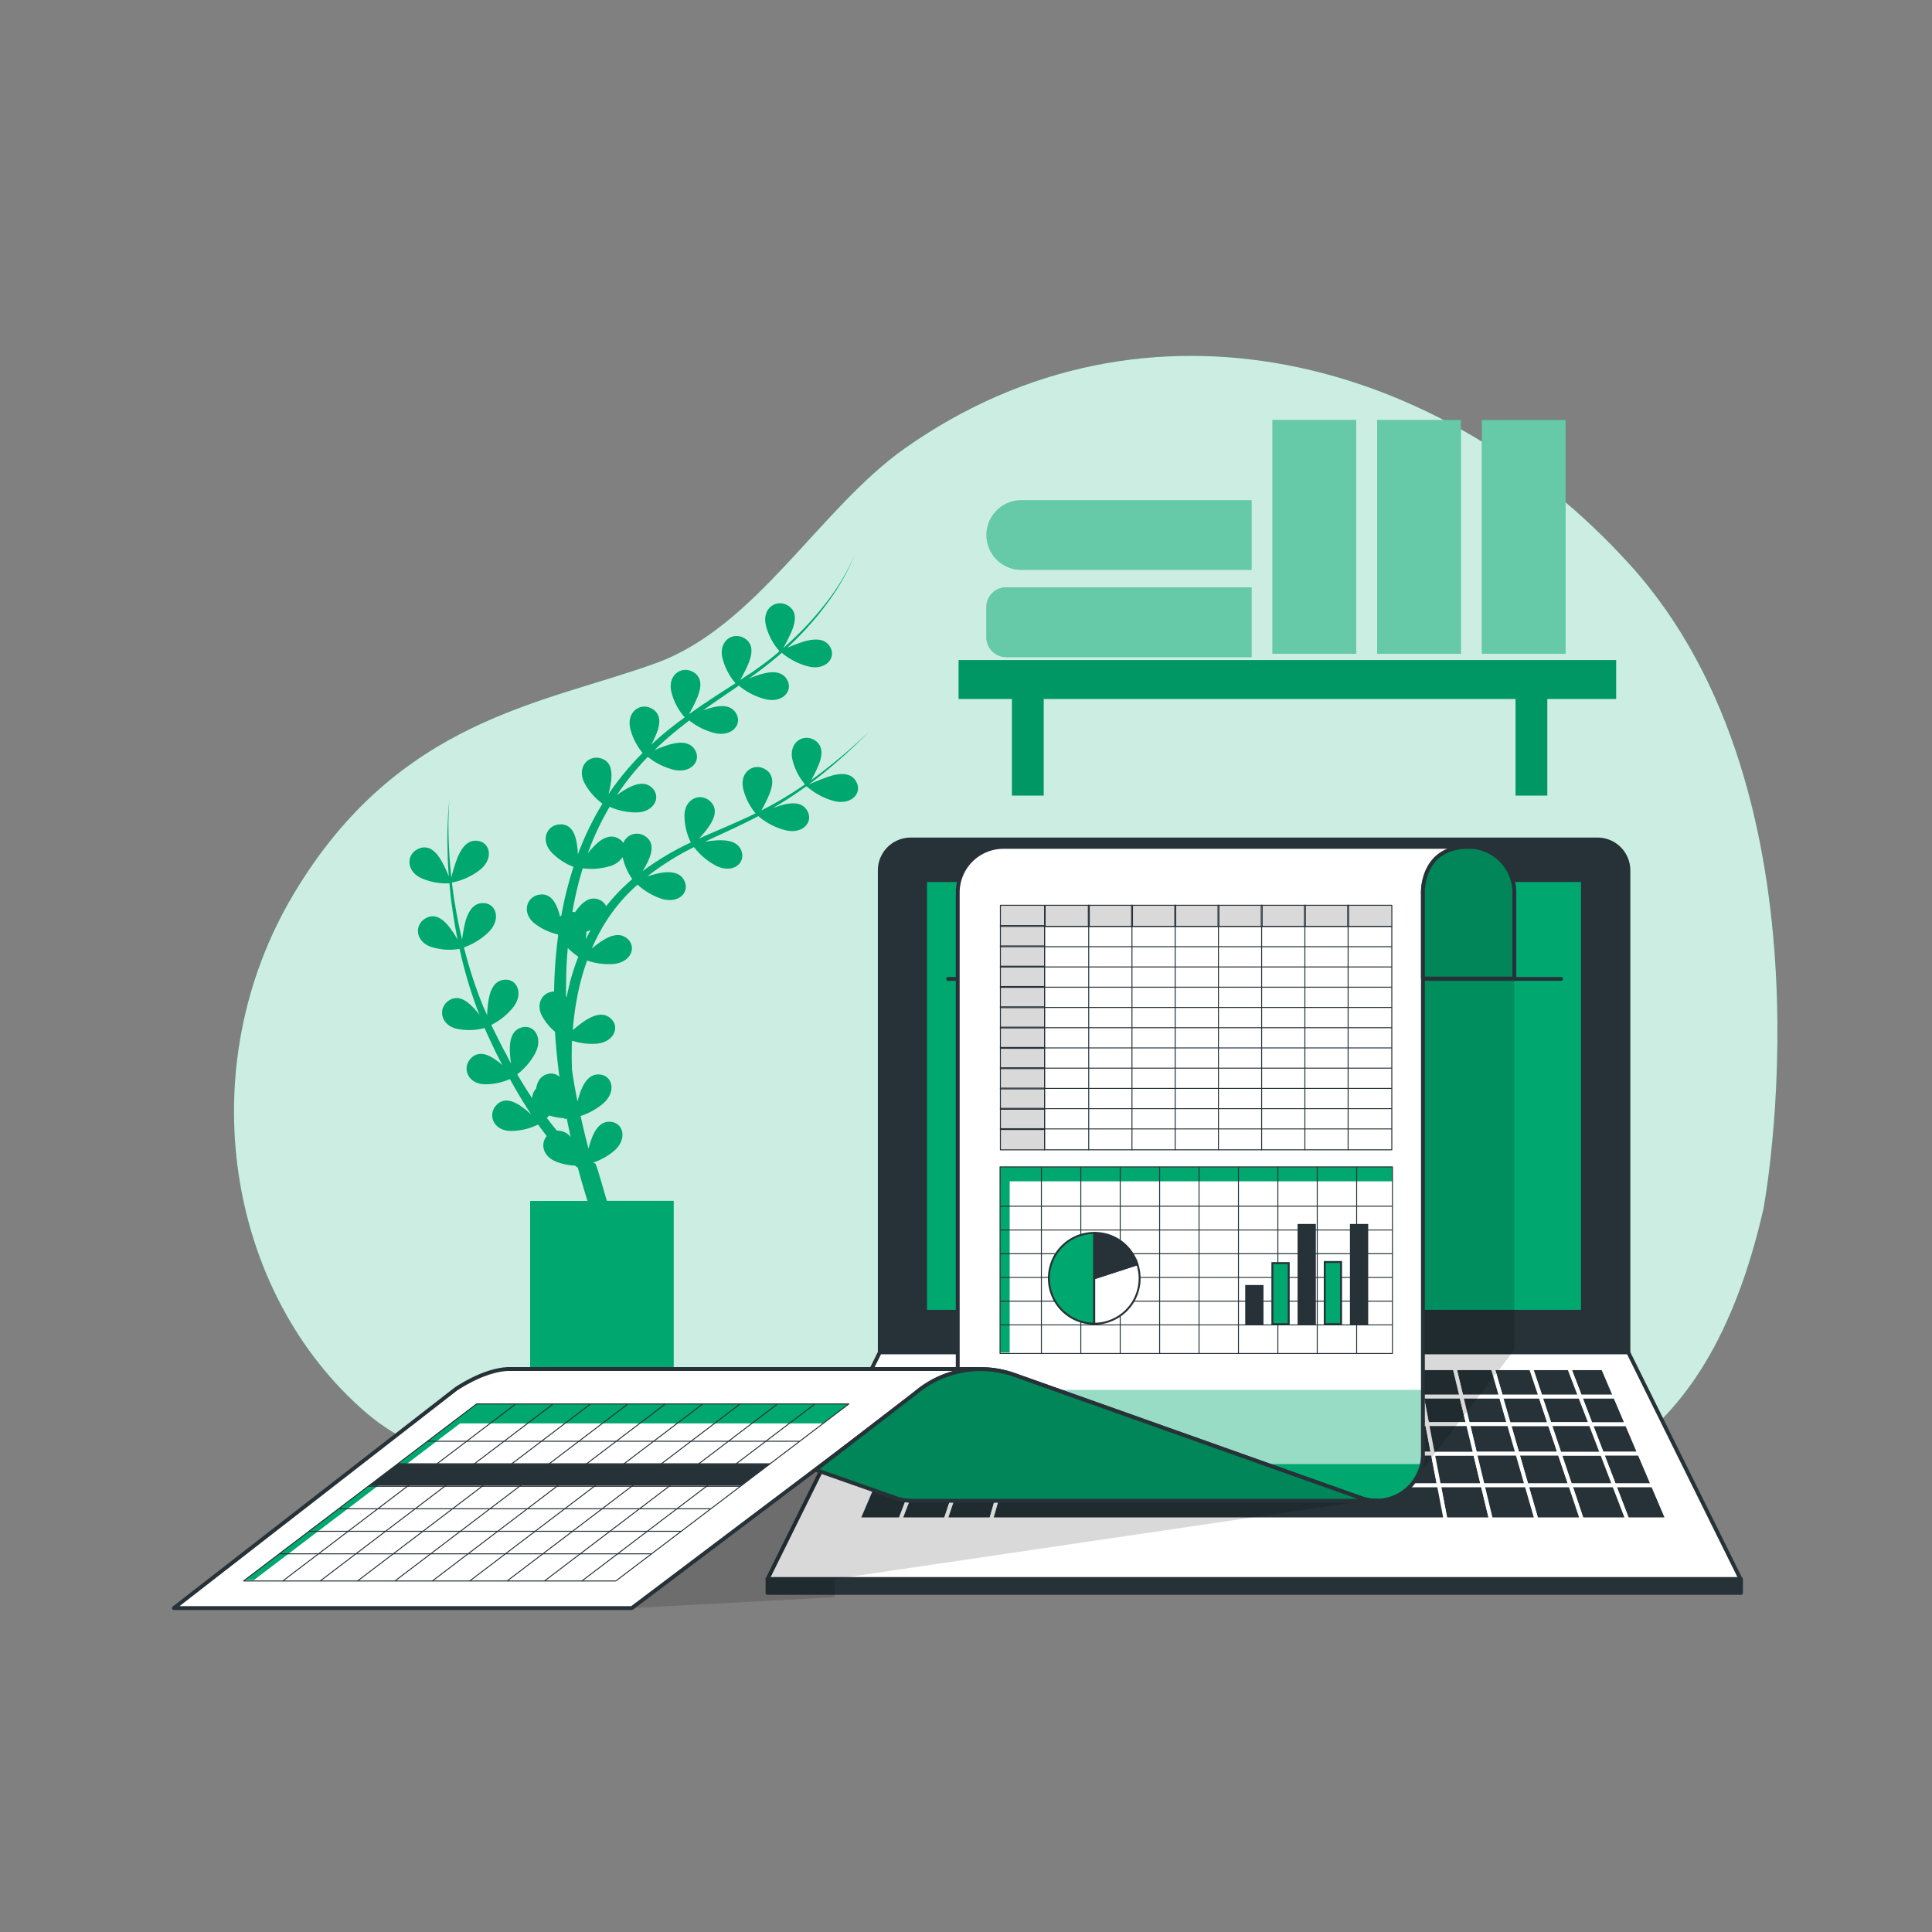 <svg xmlns="http://www.w3.org/2000/svg" xmlns:xlink="http://www.w3.org/1999/xlink" viewBox="0 0 500 500"><rect x="0" y="0" width="500" height="500" fill="#808080" stroke="none"/><defs><clipPath id="freepik--clip-path--inject-95"><path d="M380.08,219.16A11.82,11.82,0,0,0,368.25,231V376.41a12,12,0,0,1-16,11.29l-89.73-31.87a26,26,0,0,0-14.66-.82V231a11.83,11.83,0,0,1,11.83-11.83Z" style="fill:#fff;stroke:#263238;stroke-linecap:round;stroke-linejoin:round"></path></clipPath><clipPath id="freepik--clip-path-2--inject-95"><path d="M356.27,388.41H235.87a11.92,11.92,0,0,1-4-.71l-20.79-7.31,25.85-19.9a26.17,26.17,0,0,1,25.6-4.66l89.73,31.87A11.94,11.94,0,0,0,356.27,388.41Z" style="fill:#fff;stroke:#263238;stroke-linecap:round;stroke-linejoin:round"></path></clipPath><clipPath id="freepik--clip-path-3--inject-95"><path d="M388.44,222.63a11.74,11.74,0,0,0-8.36-3.47c-12.32,0-11.83,11.83-11.83,11.83v22.26h23.66V231A11.76,11.76,0,0,0,388.44,222.63Z" style="fill:#fff;stroke:#263238;stroke-linecap:round;stroke-linejoin:round"></path></clipPath></defs><g id="freepik--background-simple--inject-95"><path d="M456.39,312.8S476.52,206.35,421.69,146c-48.4-53.31-125-74-187.48-30C212,131.7,195.75,162.2,169.75,171.62,140.6,182.19,103.13,186,76.06,231.26S58.71,334.69,94.8,365.65s99.25.75,156.16-1.51S426.55,444.16,456.39,312.8Z" style="fill:#00A76F"></path><path d="M456.39,312.8S476.52,206.35,421.69,146c-48.4-53.31-125-74-187.48-30C212,131.7,195.75,162.2,169.75,171.62,140.6,182.19,103.13,186,76.06,231.26S58.71,334.69,94.8,365.65s99.25.75,156.16-1.51S426.55,444.16,456.39,312.8Z" style="fill:#fff;opacity:0.8"></path></g><g id="freepik--Shelving--inject-95"><path d="M260.4,152h63.5a0,0,0,0,1,0,0v18.06a0,0,0,0,1,0,0H260.4a5.13,5.13,0,0,1-5.13-5.13v-7.81A5.13,5.13,0,0,1,260.4,152Z" style="fill:#00A76F"></path><path d="M323.9,129.47H264.3a9,9,0,0,0-9,9h0a9,9,0,0,0,9,9h59.6Z" style="fill:#00A76F"></path><rect x="329.32" y="108.7" width="21.67" height="60.5" style="fill:#00A76F"></rect><rect x="356.41" y="108.7" width="21.67" height="60.5" style="fill:#00A76F"></rect><rect x="383.5" y="108.7" width="21.67" height="60.5" style="fill:#00A76F"></rect><path d="M260.4,152h63.5a0,0,0,0,1,0,0v18.06a0,0,0,0,1,0,0H260.4a5.13,5.13,0,0,1-5.13-5.13v-7.81A5.13,5.13,0,0,1,260.4,152Z" style="fill:#fff;opacity:0.4"></path><path d="M323.9,129.47H264.3a9,9,0,0,0-9,9h0a9,9,0,0,0,9,9h59.6Z" style="fill:#fff;opacity:0.4"></path><rect x="329.32" y="108.7" width="21.67" height="60.5" style="fill:#fff;opacity:0.4"></rect><rect x="356.41" y="108.7" width="21.67" height="60.5" style="fill:#fff;opacity:0.4"></rect><rect x="383.5" y="108.7" width="21.67" height="60.5" style="fill:#fff;opacity:0.4"></rect><polygon points="418.26 170.82 248.08 170.82 248.08 180.9 261.89 180.9 261.89 205.9 270.11 205.9 270.11 180.9 392.22 180.9 392.22 205.9 400.44 205.9 400.44 180.9 418.26 180.9 418.26 170.82" style="fill:#00A76F"></polygon><polygon points="418.26 170.82 248.08 170.82 248.08 180.9 261.89 180.9 261.89 205.9 270.11 205.9 270.11 180.9 392.22 180.9 392.22 205.9 400.44 205.9 400.44 180.9 418.26 180.9 418.26 170.82" style="opacity:0.1"></polygon></g><g id="freepik--Plant--inject-95"><path d="M215,200.82a54.13,54.13,0,0,0-5.69,2.21c1-.75,2-1.51,3-2.3a143.59,143.59,0,0,0,12.87-11.65,138.79,138.79,0,0,1-15.24,12.8,33.82,33.82,0,0,0,1.95-4c1-2.52,1.19-5-1.22-6.41-3-1.66-6.55.83-5.6,5.1a15.52,15.52,0,0,0,3.26,6.43,96.69,96.69,0,0,1-10.93,6.56l-.36.18a35.14,35.14,0,0,0,2.11-4.3c1-2.52,1.2-5.05-1.21-6.41-3-1.67-6.56.82-5.6,5.1a15.5,15.5,0,0,0,3.2,6.36c-4.55,2.24-9.25,4.14-13.93,6.21l-.68.31a30.74,30.74,0,0,0,2.54-3.12c1.52-2.23,2.34-4.64.31-6.52-2.49-2.31-6.57-.72-6.64,3.66a15.8,15.8,0,0,0,1.65,7,71,71,0,0,0-12.4,7.36l-.12.09a23.77,23.77,0,0,0,1.43-2.57c1.15-2.44,1.57-5-.73-6.48a3.76,3.76,0,0,0-5.66,1.75,3.35,3.35,0,0,0-1.21-1.15c-2.32-1.34-4.6.11-6.55,2.16-.51.53-1,1.1-1.45,1.68a71.78,71.78,0,0,1,5.67-12.07,17.11,17.11,0,0,0,6.81,1.46c4.62,0,6.57-3.85,4.3-6.24-1.84-1.94-4.44-1.2-6.89.21-.81.47-1.6,1-2.34,1.54a69.38,69.38,0,0,1,8-9.9,17.37,17.37,0,0,0,6.58,3.31c4.49,1.11,7.31-2.15,5.68-5-1.32-2.33-4-2.24-6.74-1.46a33.27,33.27,0,0,0-3.76,1.39c1.22-1.19,2.49-2.34,3.77-3.47,1.69-1.44,3.43-2.83,5.2-4.18a17.38,17.38,0,0,0,6.48,3.23c4.48,1.11,7.3-2.15,5.68-5-1.32-2.33-4-2.23-6.74-1.45-.63.18-1.27.4-1.89.63,2.34-1.67,4.72-3.3,7.1-4.93l2.2-1.5a17.51,17.51,0,0,0,6.82,3.5c4.49,1.11,7.3-2.15,5.68-5-1.32-2.34-4-2.24-6.74-1.46a29,29,0,0,0-3.13,1.12h0c.46-.32.91-.65,1.36-1,.84-.6,1.66-1.21,2.48-1.84,1-.76,2-1.61,3-2.41.56-.45,1.1-.93,1.64-1.42a17.1,17.1,0,0,0,6.85,3.54c4.49,1.11,7.31-2.14,5.69-5-1.32-2.33-4-2.24-6.75-1.46a37.59,37.59,0,0,0-4.41,1.67h0c1.83-1.7,3.6-3.47,5.28-5.32.12-.13.22-.26.33-.39.73-.8,1.44-1.61,2.13-2.44s1.57-2,2.33-3a57.57,57.57,0,0,0,7.53-13.17,56.57,56.57,0,0,1-7.79,13,82,82,0,0,1-10.4,11l-.41.35a38.76,38.76,0,0,0,2.3-4.65c1-2.52,1.2-5.05-1.21-6.41-3-1.66-6.56.82-5.6,5.1a15.83,15.83,0,0,0,3.55,6.78l-.89.76c-.35.29-.71.59-1.07.87-.59.48-1.19.94-1.79,1.39l-1,.74c-.86.63-1.74,1.26-2.62,1.87L193,175l-1.44,1a36.5,36.5,0,0,0,2.21-4.47c1-2.52,1.2-5.05-1.21-6.41-3-1.67-6.56.82-5.61,5.1a15.75,15.75,0,0,0,3.4,6.59l-1.07.69-4,2.58-.77.51c-.74.48-1.47,1-2.2,1.47-.32.21-.64.42-.95.64-1,.7-2.05,1.41-3.06,2.14a38.41,38.41,0,0,0,2.25-4.54c1-2.52,1.2-5.06-1.21-6.41-3-1.67-6.56.82-5.61,5.09a15.74,15.74,0,0,0,3.47,6.68c-1.72,1.26-3.42,2.56-5.08,3.91-1.2,1-2.39,2.06-3.55,3.12a27.27,27.27,0,0,0,1.35-2.89c1-2.52,1.2-5-1.21-6.41-3-1.66-6.56.82-5.61,5.1a15.74,15.74,0,0,0,3.21,6.37,71.21,71.21,0,0,0-8.83,10.67,26.28,26.28,0,0,0,.67-3.36c.33-2.68-.06-5.2-2.72-5.93-3.28-.9-6.17,2.38-4.21,6.3a15.7,15.7,0,0,0,4.7,5.44,74,74,0,0,0-6.36,13.14,25.19,25.19,0,0,0-.29-2.86c-.45-2.66-1.53-5-4.29-4.91-3.4.06-5.24,4-2.25,7.23a15.49,15.49,0,0,0,5.7,3.76,94.89,94.89,0,0,0-2.82,10.81c-.11.58-.21,1.16-.31,1.74a2.9,2.9,0,0,0-.36.34c-.12-.5-.26-1-.42-1.49-.86-2.56-2.28-4.67-5-4.19-3.35.59-4.55,4.79-1.11,7.49a15.26,15.26,0,0,0,5.93,2.77,1.78,1.78,0,0,0,.12.29c-.37,2.75-.65,5.51-.82,8.29q-.19,3.1-.25,6.23c-2.9,0-5,3.17-2.94,6.62a14.56,14.56,0,0,0,3.18,3.77c.25,3.9.63,7.8,1.15,11.67a3.2,3.2,0,0,0-3.1-.71c-1.83.49-2.65,2-2.94,3.77a3.65,3.65,0,0,0-1,2.49c-1.36-2-2.64-4.09-3.88-6.19a17.21,17.21,0,0,0,4.62-5.4c2.18-4.07-.27-7.61-3.45-6.74-2.59.7-3.16,3.34-3.08,6.17a30.42,30.42,0,0,0,.3,3.2L131,272.84c-1.12-2-2.07-4-3.12-6.08-.27-.49-.5-1-.72-1.51a17.24,17.24,0,0,0,5.55-4.43c2.9-3.59,1.15-7.53-2.13-7.27-2.68.2-3.73,2.69-4.18,5.48a31.61,31.61,0,0,0-.33,3.68l-1-2.2a112.44,112.44,0,0,1-5-15.33,17.43,17.43,0,0,0,6.42-4c3.25-3.29,1.91-7.38-1.39-7.46-2.68-.06-4,2.31-4.71,5a36.9,36.9,0,0,0-.8,4.46c-.71-3-1.32-6-1.82-9.07-.35-1.89-.57-3.8-.81-5.71a17.21,17.21,0,0,0,7.16-3.21c3.65-2.83,2.84-7.06-.42-7.57-2.64-.41-4.24,1.77-5.32,4.39a42.75,42.75,0,0,0-1.58,5.09c-.21-2.22-.44-4.43-.54-6.65a101.91,101.91,0,0,1,.06-13.76,102.22,102.22,0,0,0-.48,13.78c0,2.12.18,4.23.31,6.35a33,33,0,0,0-2-4.19c-1.38-2.32-3.23-4.07-5.78-3-3.15,1.29-3.42,5.66.52,7.56a15.78,15.78,0,0,0,7.42,1.41c.18,1.89.34,3.78.62,5.65.4,3,.91,6,1.5,8.91a29.42,29.42,0,0,0-2.15-3.25c-1.68-2.12-3.73-3.62-6.13-2.25-3,1.69-2.66,6.05,1.5,7.42a15.65,15.65,0,0,0,7.29.49,114.32,114.32,0,0,0,4.55,15.55l.6,1.52c-.54-.69-1.12-1.4-1.73-2-1.88-1.94-4.07-3.22-6.32-1.62-2.77,2-2,6.29,2.23,7.24a15.66,15.66,0,0,0,7.15-.21c.21.52.42,1,.67,1.55,1,2.08,1.92,4.22,3,6.27.3.59.61,1.17.92,1.75-.53-.45-1.08-.89-1.65-1.29-2.2-1.56-4.6-2.41-6.51-.41-2.34,2.46-.82,6.56,3.56,6.69a15.55,15.55,0,0,0,6.55-1.35c1.25,2.27,2.55,4.51,3.94,6.71.52.84,1.06,1.67,1.6,2.5a26.54,26.54,0,0,0-2.51-2.07c-2.21-1.56-4.61-2.41-6.51-.41-2.35,2.46-.83,6.56,3.55,6.69a15.73,15.73,0,0,0,7.22-1.66c.72,1,1.47,2,2.25,3-1.63,1.89-1.1,5.1,2.21,6.52a14.89,14.89,0,0,0,5.11,1.12c.2.17.41.33.62.48l.11.08c.77,2.88,1.61,5.74,2.49,8.58H137.2v47.11h37.16V310.77H157.05c-1.49-5.09-2.74-9.52-3-9.64l-.52-.25a17,17,0,0,0,5.35-3c3.52-3,2.52-7.19-.75-7.54-2.67-.3-4.17,1.95-5.12,4.62a23,23,0,0,0-.7,2.32c-.19-.71-.38-1.42-.56-2.13-.54-2.1-1-4.22-1.5-6.33a17.18,17.18,0,0,0,5.79-3.19c3.52-3,2.52-7.18-.75-7.54-2.67-.29-4.16,2-5.12,4.62a24.59,24.59,0,0,0-.71,2.36c-.31-1.54-.6-3.08-.87-4.63-.2-1.16-.38-2.31-.55-3.46-.07-1.64-.09-3.29-.07-4.93,0-.91,0-1.81.08-2.72a16.85,16.85,0,0,0,6.15.79c4.62-.3,6.32-4.25,3.91-6.5-2-1.82-4.51-.92-6.87.64a33.07,33.07,0,0,0-3,2.34A73.62,73.62,0,0,1,150,255.12a62.09,62.09,0,0,1,1.94-6.54,17.24,17.24,0,0,0,6.6.92c4.61-.29,6.32-4.25,3.91-6.49-2-1.83-4.51-.92-6.87.64a29.5,29.5,0,0,0-2.42,1.83,48.16,48.16,0,0,1,3.1-6.07A44.33,44.33,0,0,1,165,228.94a17.33,17.33,0,0,0,6.13,3.63c4.4,1.44,7.45-1.6,6-4.58-1.14-2.42-3.84-2.53-6.62-2a31.65,31.65,0,0,0-3.11.86l.07,0a69.71,69.71,0,0,1,12.13-7.62,17.37,17.37,0,0,0,5.66,4.79c4.11,2.12,7.61-.38,6.7-3.55-.74-2.58-3.39-3.11-6.22-3a29.91,29.91,0,0,0-3.31.37c4.57-2.16,9.23-4.2,13.73-6.58h0l.1-.05a17.39,17.39,0,0,0,7,3.65c4.49,1.11,7.31-2.15,5.68-5-1.31-2.34-4-2.24-6.74-1.46-.76.21-1.51.49-2.25.77a102.68,102.68,0,0,0,8.72-5.69l.24.25a.37.37,0,0,1,0-.11,17.49,17.49,0,0,0,7,3.7c4.49,1.1,7.31-2.15,5.69-5C220.38,200,217.68,200,215,200.82Zm-70.85,91.81c-.91-1.07-1.79-2.19-2.64-3.32.21-.19.43-.4.65-.62a15.65,15.65,0,0,0,3.9.7l0,.21.62-.12c.32,1.59.66,3.19,1,4.78A4.19,4.19,0,0,0,144.11,292.63Zm3.31-38.14c-.31,1.19-.58,2.39-.83,3.59l-.15-.21q0-3.7.11-7.39c.07-1.73.2-3.45.35-5.16a16.51,16.51,0,0,0,2.73,2.27A66.71,66.71,0,0,0,147.42,254.49Zm4.16-11.35c0-.45.1-.91.13-1.35,0-.23,0-.46,0-.68.36-.11.73-.24,1.1-.39C152.39,241.52,152,242.32,151.58,243.14Zm5.27-8.57a3.25,3.25,0,0,0-1.85-1.74c-2.5-1-4.53.82-6.14,3.14l-.08.12-.16-.05-.52-.07c0-.14.05-.28.07-.42a91.53,91.53,0,0,1,2.59-10.82,17.37,17.37,0,0,0,6.94-.54,5.93,5.93,0,0,0,3.4-2.35,15.94,15.94,0,0,0,2.5,5.68A47.91,47.91,0,0,0,156.85,234.57Z" style="fill:#00A76F"></path></g><g id="freepik--Device--inject-95"><path d="M235.66,217.26H413.43a8,8,0,0,1,8,8V350a0,0,0,0,1,0,0H227.69a0,0,0,0,1,0,0V225.23A8,8,0,0,1,235.66,217.26Z" style="fill:#263238;stroke:#263238;stroke-linecap:round;stroke-linejoin:round"></path><polygon points="450.46 408.67 198.63 408.67 227.69 349.99 421.4 349.99 450.46 408.67" style="fill:#fff;stroke:#263238;stroke-linecap:round;stroke-linejoin:round"></polygon><rect x="239.42" y="227.77" width="170.25" height="111.71" style="fill:#00A76F;stroke:#263238;stroke-linecap:round;stroke-linejoin:round"></rect><polygon points="316.46 368.56 316.8 361.41 306.56 361.41 305.88 368.56 316.46 368.56" style="fill:#263238;stroke:#fff;stroke-linecap:round;stroke-linejoin:round"></polygon><polygon points="337.62 368.56 337.27 361.41 327.03 361.41 327.04 368.56 337.62 368.56" style="fill:#263238;stroke:#fff;stroke-linecap:round;stroke-linejoin:round"></polygon><polygon points="392.71 376.21 403.65 376.21 401.08 368.56 390.51 368.56 392.71 376.21" style="fill:#263238;stroke:#fff;stroke-linecap:round;stroke-linejoin:round"></polygon><polygon points="305.88 368.56 306.56 361.41 296.33 361.41 295.31 368.56 305.88 368.56" style="fill:#263238;stroke:#fff;stroke-linecap:round;stroke-linejoin:round"></polygon><polygon points="284.73 368.56 286.09 361.41 275.86 361.41 274.15 368.56 284.73 368.56" style="fill:#263238;stroke:#fff;stroke-linecap:round;stroke-linejoin:round"></polygon><polygon points="379.93 368.56 378.21 361.41 367.98 361.41 369.35 368.56 379.93 368.56" style="fill:#263238;stroke:#fff;stroke-linecap:round;stroke-linejoin:round"></polygon><polygon points="390.51 368.56 388.45 361.41 378.21 361.41 379.93 368.56 390.51 368.56" style="fill:#263238;stroke:#fff;stroke-linecap:round;stroke-linejoin:round"></polygon><polygon points="274.15 368.56 275.86 361.41 265.62 361.41 263.57 368.56 274.15 368.56" style="fill:#263238;stroke:#fff;stroke-linecap:round;stroke-linejoin:round"></polygon><polygon points="348.19 368.56 347.5 361.41 337.27 361.41 337.62 368.56 348.19 368.56" style="fill:#263238;stroke:#fff;stroke-linecap:round;stroke-linejoin:round"></polygon><polygon points="401.08 368.56 398.68 361.41 388.45 361.41 390.51 368.56 401.08 368.56" style="fill:#263238;stroke:#fff;stroke-linecap:round;stroke-linejoin:round"></polygon><polygon points="369.35 368.56 367.98 361.41 357.74 361.41 358.77 368.56 369.35 368.56" style="fill:#263238;stroke:#fff;stroke-linecap:round;stroke-linejoin:round"></polygon><polygon points="358.77 368.56 357.74 361.41 347.5 361.41 348.19 368.56 358.77 368.56" style="fill:#263238;stroke:#fff;stroke-linecap:round;stroke-linejoin:round"></polygon><polygon points="327.04 368.56 327.03 361.41 316.8 361.41 316.46 368.56 327.04 368.56" style="fill:#263238;stroke:#fff;stroke-linecap:round;stroke-linejoin:round"></polygon><polygon points="253 368.56 242.42 368.56 239.5 376.21 250.44 376.21 253 368.56" style="fill:#263238;stroke:#fff;stroke-linecap:round;stroke-linejoin:round"></polygon><polygon points="255.38 361.41 245.15 361.41 242.42 368.56 253 368.56 255.38 361.41" style="fill:#263238;stroke:#fff;stroke-linecap:round;stroke-linejoin:round"></polygon><polygon points="263.57 368.56 265.62 361.41 255.38 361.41 253 368.56 263.57 368.56" style="fill:#263238;stroke:#fff;stroke-linecap:round;stroke-linejoin:round"></polygon><polygon points="236.37 384.4 233 393.2 244.76 393.2 247.7 384.4 236.37 384.4" style="fill:#263238;stroke:#fff;stroke-linecap:round;stroke-linejoin:round"></polygon><polygon points="250.44 376.21 239.5 376.21 236.37 384.4 247.7 384.4 250.44 376.21" style="fill:#263238;stroke:#fff;stroke-linecap:round;stroke-linejoin:round"></polygon><polygon points="247.7 384.4 244.76 393.2 256.52 393.2 259.04 384.4 247.7 384.4" style="fill:#263238;stroke:#fff;stroke-linecap:round;stroke-linejoin:round"></polygon><polygon points="295.31 368.56 296.33 361.41 286.09 361.41 284.73 368.56 295.31 368.56" style="fill:#263238;stroke:#fff;stroke-linecap:round;stroke-linejoin:round"></polygon><polygon points="294.21 376.21 295.31 368.56 284.73 368.56 283.27 376.21 294.21 376.21" style="fill:#263238;stroke:#fff;stroke-linecap:round;stroke-linejoin:round"></polygon><polygon points="283.27 376.21 284.73 368.56 274.15 368.56 272.33 376.21 283.27 376.21" style="fill:#263238;stroke:#fff;stroke-linecap:round;stroke-linejoin:round"></polygon><polygon points="305.16 376.21 305.88 368.56 295.31 368.56 294.21 376.21 305.16 376.21" style="fill:#263238;stroke:#fff;stroke-linecap:round;stroke-linejoin:round"></polygon><polygon points="263.57 368.56 253 368.56 250.44 376.21 261.38 376.21 263.57 368.56" style="fill:#263238;stroke:#fff;stroke-linecap:round;stroke-linejoin:round"></polygon><polygon points="395.07 384.4 406.41 384.4 403.65 376.21 392.71 376.21 395.07 384.4" style="fill:#263238;stroke:#fff;stroke-linecap:round;stroke-linejoin:round"></polygon><polygon points="272.33 376.21 274.15 368.56 263.57 368.56 261.38 376.21 272.33 376.21" style="fill:#263238;stroke:#fff;stroke-linecap:round;stroke-linejoin:round"></polygon><polygon points="250.44 376.21 247.7 384.4 259.04 384.4 261.38 376.21 250.44 376.21" style="fill:#263238;stroke:#fff;stroke-linecap:round;stroke-linejoin:round"></polygon><polygon points="370.82 376.21 369.35 368.56 358.77 368.56 359.88 376.21 370.82 376.21" style="fill:#263238;stroke:#fff;stroke-linecap:round;stroke-linejoin:round"></polygon><polygon points="359.88 376.21 358.77 368.56 348.19 368.56 348.93 376.21 359.88 376.21" style="fill:#263238;stroke:#fff;stroke-linecap:round;stroke-linejoin:round"></polygon><polygon points="392.71 376.21 390.51 368.56 379.93 368.56 381.76 376.21 392.71 376.21" style="fill:#263238;stroke:#fff;stroke-linecap:round;stroke-linejoin:round"></polygon><polygon points="327.05 376.21 327.04 368.56 316.46 368.56 316.1 376.21 327.05 376.21" style="fill:#263238;stroke:#fff;stroke-linecap:round;stroke-linejoin:round"></polygon><polygon points="348.93 376.21 348.19 368.56 337.62 368.56 337.99 376.21 348.93 376.21" style="fill:#263238;stroke:#fff;stroke-linecap:round;stroke-linejoin:round"></polygon><polygon points="337.99 376.21 337.62 368.56 327.04 368.56 327.05 376.21 337.99 376.21" style="fill:#263238;stroke:#fff;stroke-linecap:round;stroke-linejoin:round"></polygon><polygon points="316.1 376.21 316.46 368.56 305.88 368.56 305.16 376.21 316.1 376.21" style="fill:#263238;stroke:#fff;stroke-linecap:round;stroke-linejoin:round"></polygon><polygon points="348.93 376.21 349.73 384.4 361.06 384.4 359.88 376.21 348.93 376.21" style="fill:#263238;stroke:#fff;stroke-linecap:round;stroke-linejoin:round"></polygon><polygon points="359.88 376.21 361.06 384.4 372.4 384.4 370.82 376.21 359.88 376.21" style="fill:#263238;stroke:#fff;stroke-linecap:round;stroke-linejoin:round"></polygon><polygon points="261.38 376.21 259.04 384.4 270.38 384.4 272.33 376.21 261.38 376.21" style="fill:#263238;stroke:#fff;stroke-linecap:round;stroke-linejoin:round"></polygon><polygon points="370.82 376.21 372.4 384.4 383.73 384.4 381.76 376.21 370.82 376.21" style="fill:#263238;stroke:#fff;stroke-linecap:round;stroke-linejoin:round"></polygon><polygon points="327.05 376.21 327.05 384.4 338.39 384.4 337.99 376.21 327.05 376.21" style="fill:#263238;stroke:#fff;stroke-linecap:round;stroke-linejoin:round"></polygon><polygon points="381.76 376.21 383.73 384.4 395.07 384.4 392.71 376.21 381.76 376.21" style="fill:#263238;stroke:#fff;stroke-linecap:round;stroke-linejoin:round"></polygon><polygon points="337.99 376.21 338.39 384.4 349.73 384.4 348.93 376.21 337.99 376.21" style="fill:#263238;stroke:#fff;stroke-linecap:round;stroke-linejoin:round"></polygon><polygon points="283.27 376.21 281.71 384.4 293.05 384.4 294.21 376.21 283.27 376.21" style="fill:#263238;stroke:#fff;stroke-linecap:round;stroke-linejoin:round"></polygon><polygon points="272.33 376.21 270.38 384.4 281.71 384.4 283.27 376.21 272.33 376.21" style="fill:#263238;stroke:#fff;stroke-linecap:round;stroke-linejoin:round"></polygon><polygon points="316.1 376.21 315.72 384.4 327.05 384.4 327.05 376.21 316.1 376.21" style="fill:#263238;stroke:#fff;stroke-linecap:round;stroke-linejoin:round"></polygon><polygon points="305.16 376.21 304.38 384.4 315.72 384.4 316.1 376.21 305.16 376.21" style="fill:#263238;stroke:#fff;stroke-linecap:round;stroke-linejoin:round"></polygon><polygon points="294.21 376.21 293.05 384.4 304.38 384.4 305.16 376.21 294.21 376.21" style="fill:#263238;stroke:#fff;stroke-linecap:round;stroke-linejoin:round"></polygon><polygon points="381.76 376.21 379.93 368.56 369.35 368.56 370.82 376.21 381.76 376.21" style="fill:#263238;stroke:#fff;stroke-linecap:round;stroke-linejoin:round"></polygon><polygon points="255.38 361.41 257.83 354.09 247.94 354.09 245.15 361.41 255.38 361.41" style="fill:#263238;stroke:#fff;stroke-linecap:round;stroke-linejoin:round"></polygon><polygon points="245.15 361.41 235.7 361.41 232.65 368.56 242.42 368.56 245.15 361.41" style="fill:#263238;stroke:#fff;stroke-linecap:round;stroke-linejoin:round"></polygon><polygon points="247.94 354.09 238.82 354.09 235.7 361.41 245.15 361.41 247.94 354.09" style="fill:#263238;stroke:#fff;stroke-linecap:round;stroke-linejoin:round"></polygon><polygon points="242.42 368.56 232.65 368.56 229.4 376.21 239.5 376.21 242.42 368.56" style="fill:#263238;stroke:#fff;stroke-linecap:round;stroke-linejoin:round"></polygon><polygon points="239.5 376.21 229.4 376.21 225.9 384.4 236.37 384.4 239.5 376.21" style="fill:#263238;stroke:#fff;stroke-linecap:round;stroke-linejoin:round"></polygon><polygon points="236.37 384.4 225.9 384.4 222.15 393.2 233 393.2 236.37 384.4" style="fill:#263238;stroke:#fff;stroke-linecap:round;stroke-linejoin:round"></polygon><polygon points="411.66 368.56 414.6 376.21 424.28 376.21 421.02 368.56 411.66 368.56" style="fill:#263238;stroke:#fff;stroke-linecap:round;stroke-linejoin:round"></polygon><polygon points="417.74 384.4 427.77 384.4 424.28 376.21 414.6 376.21 417.74 384.4" style="fill:#263238;stroke:#fff;stroke-linecap:round;stroke-linejoin:round"></polygon><polygon points="421.12 393.2 431.52 393.2 427.77 384.4 417.74 384.4 421.12 393.2" style="fill:#263238;stroke:#fff;stroke-linecap:round;stroke-linejoin:round"></polygon><polygon points="337.27 361.41 336.91 354.09 327.03 354.09 327.03 361.41 337.27 361.41" style="fill:#263238;stroke:#fff;stroke-linecap:round;stroke-linejoin:round"></polygon><polygon points="411.66 368.56 421.02 368.56 417.97 361.41 408.92 361.41 411.66 368.56" style="fill:#263238;stroke:#fff;stroke-linecap:round;stroke-linejoin:round"></polygon><polygon points="406.41 384.4 417.74 384.4 414.6 376.21 403.65 376.21 406.41 384.4" style="fill:#263238;stroke:#fff;stroke-linecap:round;stroke-linejoin:round"></polygon><polygon points="265.62 361.41 267.71 354.09 257.83 354.09 255.38 361.41 265.62 361.41" style="fill:#263238;stroke:#fff;stroke-linecap:round;stroke-linejoin:round"></polygon><polygon points="398.68 361.41 401.08 368.56 411.66 368.56 408.92 361.41 398.68 361.41" style="fill:#263238;stroke:#fff;stroke-linecap:round;stroke-linejoin:round"></polygon><polygon points="417.97 361.41 414.85 354.09 406.11 354.09 408.92 361.41 417.97 361.41" style="fill:#263238;stroke:#fff;stroke-linecap:round;stroke-linejoin:round"></polygon><polygon points="408.92 361.41 406.11 354.09 396.22 354.09 398.68 361.41 408.92 361.41" style="fill:#263238;stroke:#fff;stroke-linecap:round;stroke-linejoin:round"></polygon><polygon points="372.4 384.4 374.09 393.2 385.85 393.2 383.73 384.4 372.4 384.4" style="fill:#263238;stroke:#fff;stroke-linecap:round;stroke-linejoin:round"></polygon><polygon points="409.36 393.2 421.12 393.2 417.74 384.4 406.41 384.4 409.36 393.2" style="fill:#263238;stroke:#fff;stroke-linecap:round;stroke-linejoin:round"></polygon><polygon points="398.68 361.41 396.22 354.09 386.34 354.09 388.45 361.41 398.68 361.41" style="fill:#263238;stroke:#fff;stroke-linecap:round;stroke-linejoin:round"></polygon><polygon points="395.07 384.4 397.61 393.2 409.36 393.2 406.41 384.4 395.07 384.4" style="fill:#263238;stroke:#fff;stroke-linecap:round;stroke-linejoin:round"></polygon><polygon points="383.73 384.4 385.85 393.2 397.61 393.2 395.07 384.4 383.73 384.4" style="fill:#263238;stroke:#fff;stroke-linecap:round;stroke-linejoin:round"></polygon><polygon points="403.65 376.21 414.6 376.21 411.66 368.56 401.08 368.56 403.65 376.21" style="fill:#263238;stroke:#fff;stroke-linecap:round;stroke-linejoin:round"></polygon><polygon points="306.56 361.41 307.26 354.09 297.37 354.09 296.33 361.41 306.56 361.41" style="fill:#263238;stroke:#fff;stroke-linecap:round;stroke-linejoin:round"></polygon><polygon points="388.45 361.41 386.34 354.09 376.45 354.09 378.21 361.41 388.45 361.41" style="fill:#263238;stroke:#fff;stroke-linecap:round;stroke-linejoin:round"></polygon><polygon points="296.33 361.41 297.37 354.09 287.49 354.09 286.09 361.41 296.33 361.41" style="fill:#263238;stroke:#fff;stroke-linecap:round;stroke-linejoin:round"></polygon><polygon points="327.03 361.41 327.03 354.09 317.14 354.09 316.8 361.41 327.03 361.41" style="fill:#263238;stroke:#fff;stroke-linecap:round;stroke-linejoin:round"></polygon><polygon points="286.09 361.41 287.49 354.09 277.6 354.09 275.86 361.41 286.09 361.41" style="fill:#263238;stroke:#fff;stroke-linecap:round;stroke-linejoin:round"></polygon><polygon points="275.86 361.41 277.6 354.09 267.71 354.09 265.62 361.41 275.86 361.41" style="fill:#263238;stroke:#fff;stroke-linecap:round;stroke-linejoin:round"></polygon><polygon points="316.8 361.41 317.14 354.09 307.26 354.09 306.56 361.41 316.8 361.41" style="fill:#263238;stroke:#fff;stroke-linecap:round;stroke-linejoin:round"></polygon><polygon points="378.21 361.41 376.45 354.09 366.57 354.09 367.98 361.41 378.21 361.41" style="fill:#263238;stroke:#fff;stroke-linecap:round;stroke-linejoin:round"></polygon><polygon points="367.98 361.41 366.57 354.09 356.68 354.09 357.74 361.41 367.98 361.41" style="fill:#263238;stroke:#fff;stroke-linecap:round;stroke-linejoin:round"></polygon><polygon points="347.5 361.41 346.8 354.09 336.91 354.09 337.27 361.41 347.5 361.41" style="fill:#263238;stroke:#fff;stroke-linecap:round;stroke-linejoin:round"></polygon><polygon points="372.4 384.4 361.06 384.4 349.73 384.4 338.39 384.4 327.05 384.4 315.72 384.4 304.38 384.4 293.05 384.4 281.71 384.4 270.38 384.4 259.04 384.4 256.52 393.2 268.28 393.2 280.03 393.2 291.79 393.2 303.55 393.2 315.31 393.2 327.06 393.2 338.82 393.2 350.58 393.2 362.33 393.2 374.09 393.2 372.4 384.4" style="fill:#263238;stroke:#fff;stroke-linecap:round;stroke-linejoin:round"></polygon><polygon points="357.74 361.41 356.68 354.09 346.8 354.09 347.5 361.41 357.74 361.41" style="fill:#263238;stroke:#fff;stroke-linecap:round;stroke-linejoin:round"></polygon><rect x="198.63" y="408.66" width="251.94" height="3.57" style="fill:#263238;stroke:#263238;stroke-linecap:round;stroke-linejoin:round"></rect></g><g id="freepik--Document--inject-95"><polygon points="391.91 253.25 391.91 349.34 363.98 385.75 359.28 387.51 216 408.65 216 413.35 163.52 416.17 163.52 364.61 253 364.61 253 252.79 391.91 253.25" style="opacity:0.15"></polygon><path d="M131.34,354.3c-6.45.32-13.44,5.24-13.44,5.24L45,416.17H163.52s74.83-56.47,77.07-58.09c3.55-2.56,10.59-3.86,10.59-3.86l-3.33.08Z" style="fill:#fff;stroke:#263238;stroke-linecap:round;stroke-linejoin:round"></path><line x1="404" y1="253.34" x2="245.39" y2="253.34" style="fill:none;stroke:#263238;stroke-linecap:round;stroke-linejoin:round"></line><path d="M380.08,219.16A11.82,11.82,0,0,0,368.25,231V376.41a12,12,0,0,1-16,11.29l-89.73-31.87a26,26,0,0,0-14.66-.82V231a11.83,11.83,0,0,1,11.83-11.83Z" style="fill:#fff"></path><g style="clip-path:url(#freepik--clip-path--inject-95)"><path d="M273.54,359.75l78.7,27.95a12,12,0,0,0,16-11.29V359.75Z" style="fill:#00A76F"></path><path d="M273.54,359.75l78.7,27.95a12,12,0,0,0,16-11.29V359.75Z" style="fill:#fff;opacity:0.6"></path><path d="M273.54,378.9l78.7,28a12,12,0,0,0,16-11.3V378.9Z" style="fill:#00A76F"></path></g><path d="M380.08,219.16A11.82,11.82,0,0,0,368.25,231V376.41a12,12,0,0,1-16,11.29l-89.73-31.87a26,26,0,0,0-14.66-.82V231a11.83,11.83,0,0,1,11.83-11.83Z" style="fill:none;stroke:#263238;stroke-linecap:round;stroke-linejoin:round"></path><line x1="252.95" y1="354.3" x2="247.85" y2="354.3" style="fill:#fff;stroke:#263238;stroke-linecap:round;stroke-linejoin:round"></line><path d="M356.27,388.41H235.87a11.92,11.92,0,0,1-4-.71l-20.79-7.31,25.85-19.9a26.17,26.17,0,0,1,25.6-4.66l89.73,31.87A11.94,11.94,0,0,0,356.27,388.41Z" style="fill:#fff"></path><g style="clip-path:url(#freepik--clip-path-2--inject-95)"><path d="M356.27,388.41H235.87a11.92,11.92,0,0,1-4-.71L209.79,380l27.12-19.51a26.17,26.17,0,0,1,25.6-4.66l89.73,31.87A11.94,11.94,0,0,0,356.27,388.41Z" style="fill:#00A76F"></path><path d="M356.27,388.41H235.87a11.92,11.92,0,0,1-4-.71L209.79,380l27.12-19.51a26.17,26.17,0,0,1,25.6-4.66l89.73,31.87A11.94,11.94,0,0,0,356.27,388.41Z" style="opacity:0.2"></path></g><path d="M356.27,388.41H235.87a11.92,11.92,0,0,1-4-.71l-20.79-7.31,25.85-19.9a26.17,26.17,0,0,1,25.6-4.66l89.73,31.87A11.94,11.94,0,0,0,356.27,388.41Z" style="fill:none;stroke:#263238;stroke-linecap:round;stroke-linejoin:round"></path><line x1="235.87" y1="388.41" x2="235.61" y2="388.41" style="fill:#fff;stroke:#263238;stroke-linecap:round;stroke-linejoin:round"></line><line x1="356.5" y1="388.41" x2="356.27" y2="388.41" style="fill:#fff;stroke:#263238;stroke-linecap:round;stroke-linejoin:round"></line><path d="M388.44,222.63a11.74,11.74,0,0,0-8.36-3.47c-12.32,0-11.83,11.83-11.83,11.83v22.26h23.66V231A11.76,11.76,0,0,0,388.44,222.63Z" style="fill:#fff"></path><g style="clip-path:url(#freepik--clip-path-3--inject-95)"><path d="M388.44,222.63a11.74,11.74,0,0,0-8.36-3.47c-12.32,0-11.83,11.83-11.83,11.83v22.26h23.66V231A11.76,11.76,0,0,0,388.44,222.63Z" style="fill:#00A76F"></path><path d="M388.44,222.63a11.74,11.74,0,0,0-8.36-3.47c-12.32,0-11.83,11.83-11.83,11.83v22.26h23.66V231A11.76,11.76,0,0,0,388.44,222.63Z" style="opacity:0.2"></path></g><path d="M388.44,222.63a11.74,11.74,0,0,0-8.36-3.47c-12.32,0-11.83,11.83-11.83,11.83v22.26h23.66V231A11.76,11.76,0,0,0,388.44,222.63Z" style="fill:none;stroke:#263238;stroke-linecap:round;stroke-linejoin:round"></path><g style="opacity:0.15"><polygon points="258.9 239.54 258.9 239.75 258.9 244.8 258.9 245.01 258.9 250.06 258.9 250.27 258.9 255.31 258.9 255.52 258.9 260.57 258.9 260.78 258.9 265.83 258.9 266.04 258.9 271.08 258.9 271.29 258.9 276.34 258.9 276.55 258.9 281.6 258.9 281.81 258.9 286.85 258.9 287.06 258.9 292.11 258.9 292.32 258.9 297.58 270.33 297.58 270.33 292.32 270.33 292.11 270.33 287.06 270.33 286.85 270.33 281.81 270.33 281.6 270.33 276.55 270.33 276.34 270.33 271.29 270.33 271.08 270.33 266.04 270.33 265.83 270.33 260.78 270.33 260.57 270.33 255.52 270.33 255.31 270.33 250.27 270.33 250.06 270.33 245.01 270.33 244.8 270.33 239.75 270.33 239.54 270.33 234.29 258.9 234.29 258.9 239.54"></polygon><polygon points="349.02 234.29 348.78 234.29 337.84 234.29 337.59 234.29 326.65 234.29 326.4 234.29 315.47 234.29 315.22 234.29 304.28 234.29 304.03 234.29 293.1 234.29 292.85 234.29 281.91 234.29 281.66 234.29 270.48 234.29 270.48 239.75 281.66 239.75 281.91 239.75 292.85 239.75 293.1 239.75 304.03 239.75 304.28 239.75 315.22 239.75 315.47 239.75 326.4 239.75 326.65 239.75 337.59 239.75 337.84 239.75 348.78 239.75 349.02 239.75 360.21 239.75 360.21 234.29 349.02 234.29"></polygon></g><rect x="258.9" y="234.29" width="11.43" height="5.47" style="fill:none;stroke:#263238;stroke-linecap:round;stroke-linejoin:round;stroke-width:0.25px"></rect><rect x="258.9" y="239.54" width="11.43" height="5.47" style="fill:none;stroke:#263238;stroke-linecap:round;stroke-linejoin:round;stroke-width:0.25px"></rect><rect x="258.9" y="244.8" width="11.43" height="5.47" style="fill:none;stroke:#263238;stroke-linecap:round;stroke-linejoin:round;stroke-width:0.25px"></rect><rect x="258.9" y="250.06" width="11.43" height="5.47" style="fill:none;stroke:#263238;stroke-linecap:round;stroke-linejoin:round;stroke-width:0.25px"></rect><rect x="258.9" y="255.31" width="11.43" height="5.47" style="fill:none;stroke:#263238;stroke-linecap:round;stroke-linejoin:round;stroke-width:0.25px"></rect><rect x="258.9" y="260.57" width="11.43" height="5.47" style="fill:none;stroke:#263238;stroke-linecap:round;stroke-linejoin:round;stroke-width:0.25px"></rect><rect x="258.9" y="265.83" width="11.43" height="5.47" style="fill:none;stroke:#263238;stroke-linecap:round;stroke-linejoin:round;stroke-width:0.25px"></rect><rect x="258.9" y="271.08" width="11.43" height="5.47" style="fill:none;stroke:#263238;stroke-linecap:round;stroke-linejoin:round;stroke-width:0.25px"></rect><rect x="258.9" y="276.34" width="11.43" height="5.47" style="fill:none;stroke:#263238;stroke-linecap:round;stroke-linejoin:round;stroke-width:0.25px"></rect><rect x="258.9" y="281.6" width="11.43" height="5.47" style="fill:none;stroke:#263238;stroke-linecap:round;stroke-linejoin:round;stroke-width:0.25px"></rect><rect x="258.9" y="286.85" width="11.43" height="5.47" style="fill:none;stroke:#263238;stroke-linecap:round;stroke-linejoin:round;stroke-width:0.25px"></rect><rect x="258.9" y="292.11" width="11.43" height="5.47" style="fill:none;stroke:#263238;stroke-linecap:round;stroke-linejoin:round;stroke-width:0.25px"></rect><rect x="270.48" y="234.29" width="11.43" height="5.47" style="fill:none;stroke:#263238;stroke-linecap:round;stroke-linejoin:round;stroke-width:0.25px"></rect><rect x="281.66" y="234.29" width="11.43" height="5.47" style="fill:none;stroke:#263238;stroke-linecap:round;stroke-linejoin:round;stroke-width:0.25px"></rect><rect x="292.85" y="234.29" width="11.43" height="5.47" style="fill:none;stroke:#263238;stroke-linecap:round;stroke-linejoin:round;stroke-width:0.25px"></rect><rect x="304.03" y="234.29" width="11.43" height="5.47" style="fill:none;stroke:#263238;stroke-linecap:round;stroke-linejoin:round;stroke-width:0.25px"></rect><rect x="315.22" y="234.29" width="11.43" height="5.47" style="fill:none;stroke:#263238;stroke-linecap:round;stroke-linejoin:round;stroke-width:0.25px"></rect><rect x="326.4" y="234.29" width="11.43" height="5.47" style="fill:none;stroke:#263238;stroke-linecap:round;stroke-linejoin:round;stroke-width:0.25px"></rect><rect x="337.59" y="234.29" width="11.43" height="5.47" style="fill:none;stroke:#263238;stroke-linecap:round;stroke-linejoin:round;stroke-width:0.25px"></rect><rect x="348.78" y="234.29" width="11.43" height="5.47" style="fill:none;stroke:#263238;stroke-linecap:round;stroke-linejoin:round;stroke-width:0.25px"></rect><rect x="270.33" y="239.75" width="89.87" height="57.82" style="fill:none;stroke:#263238;stroke-linecap:round;stroke-linejoin:round;stroke-width:0.25px"></rect><line x1="281.76" y1="239.75" x2="281.76" y2="297.56" style="fill:none;stroke:#263238;stroke-linecap:round;stroke-linejoin:round;stroke-width:0.25px"></line><line x1="292.95" y1="239.75" x2="292.95" y2="297.56" style="fill:none;stroke:#263238;stroke-linecap:round;stroke-linejoin:round;stroke-width:0.25px"></line><line x1="304.14" y1="239.75" x2="304.14" y2="297.56" style="fill:none;stroke:#263238;stroke-linecap:round;stroke-linejoin:round;stroke-width:0.25px"></line><line x1="315.33" y1="239.75" x2="315.33" y2="297.56" style="fill:none;stroke:#263238;stroke-linecap:round;stroke-linejoin:round;stroke-width:0.25px"></line><line x1="326.51" y1="239.75" x2="326.51" y2="297.56" style="fill:none;stroke:#263238;stroke-linecap:round;stroke-linejoin:round;stroke-width:0.25px"></line><line x1="337.7" y1="239.75" x2="337.7" y2="297.56" style="fill:none;stroke:#263238;stroke-linecap:round;stroke-linejoin:round;stroke-width:0.25px"></line><line x1="348.89" y1="239.75" x2="348.89" y2="297.56" style="fill:none;stroke:#263238;stroke-linecap:round;stroke-linejoin:round;stroke-width:0.25px"></line><line x1="270.33" y1="245.01" x2="360.14" y2="245.01" style="fill:none;stroke:#263238;stroke-linecap:round;stroke-linejoin:round;stroke-width:0.25px"></line><line x1="270.33" y1="250.25" x2="360.14" y2="250.25" style="fill:none;stroke:#263238;stroke-linecap:round;stroke-linejoin:round;stroke-width:0.25px"></line><line x1="270.33" y1="255.49" x2="360.14" y2="255.49" style="fill:none;stroke:#263238;stroke-linecap:round;stroke-linejoin:round;stroke-width:0.25px"></line><line x1="270.33" y1="260.73" x2="360.14" y2="260.73" style="fill:none;stroke:#263238;stroke-linecap:round;stroke-linejoin:round;stroke-width:0.25px"></line><line x1="270.33" y1="265.97" x2="360.14" y2="265.97" style="fill:none;stroke:#263238;stroke-linecap:round;stroke-linejoin:round;stroke-width:0.25px"></line><line x1="270.33" y1="271.2" x2="360.14" y2="271.2" style="fill:none;stroke:#263238;stroke-linecap:round;stroke-linejoin:round;stroke-width:0.25px"></line><line x1="270.33" y1="276.44" x2="360.14" y2="276.44" style="fill:none;stroke:#263238;stroke-linecap:round;stroke-linejoin:round;stroke-width:0.25px"></line><line x1="270.33" y1="281.68" x2="360.14" y2="281.68" style="fill:none;stroke:#263238;stroke-linecap:round;stroke-linejoin:round;stroke-width:0.25px"></line><line x1="270.33" y1="286.92" x2="360.14" y2="286.92" style="fill:none;stroke:#263238;stroke-linecap:round;stroke-linejoin:round;stroke-width:0.25px"></line><line x1="270.33" y1="292.16" x2="360.14" y2="292.16" style="fill:none;stroke:#263238;stroke-linecap:round;stroke-linejoin:round;stroke-width:0.25px"></line><polygon points="213.04 368.38 116.69 368.38 123.34 363.33 219.69 363.33 213.04 368.38" style="fill:#00A76F"></polygon><polygon points="65.7 408.92 63.34 408.92 123.34 363.33 125.71 363.33 65.7 408.92" style="fill:#00A76F"></polygon><polygon points="191.81 384.48 95.47 384.48 103 378.84 199.34 378.84 191.81 384.48" style="fill:#263238"></polygon><polygon points="159.38 409.15 63.03 409.15 123.34 363.33 219.69 363.33 159.38 409.15" style="fill:none;stroke:#263238;stroke-linecap:round;stroke-linejoin:round;stroke-width:0.25px"></polygon><line x1="133.27" y1="363.5" x2="73.22" y2="409.12" style="fill:none;stroke:#263238;stroke-linecap:round;stroke-linejoin:round;stroke-width:0.25px"></line><line x1="142.95" y1="363.5" x2="82.9" y2="409.12" style="fill:none;stroke:#263238;stroke-linecap:round;stroke-linejoin:round;stroke-width:0.25px"></line><line x1="152.62" y1="363.5" x2="92.57" y2="409.12" style="fill:none;stroke:#263238;stroke-linecap:round;stroke-linejoin:round;stroke-width:0.25px"></line><line x1="162.3" y1="363.5" x2="102.25" y2="409.12" style="fill:none;stroke:#263238;stroke-linecap:round;stroke-linejoin:round;stroke-width:0.25px"></line><line x1="171.98" y1="363.5" x2="111.93" y2="409.12" style="fill:none;stroke:#263238;stroke-linecap:round;stroke-linejoin:round;stroke-width:0.25px"></line><line x1="181.66" y1="363.5" x2="121.6" y2="409.12" style="fill:none;stroke:#263238;stroke-linecap:round;stroke-linejoin:round;stroke-width:0.25px"></line><line x1="191.33" y1="363.5" x2="131.28" y2="409.12" style="fill:none;stroke:#263238;stroke-linecap:round;stroke-linejoin:round;stroke-width:0.25px"></line><line x1="201.01" y1="363.5" x2="140.96" y2="409.12" style="fill:none;stroke:#263238;stroke-linecap:round;stroke-linejoin:round;stroke-width:0.25px"></line><line x1="210.69" y1="363.5" x2="150.63" y2="409.12" style="fill:none;stroke:#263238;stroke-linecap:round;stroke-linejoin:round;stroke-width:0.25px"></line><line x1="110.79" y1="372.99" x2="206.85" y2="372.99" style="fill:none;stroke:#263238;stroke-linecap:round;stroke-linejoin:round;stroke-width:0.25px"></line><line x1="103.12" y1="378.82" x2="199.18" y2="378.82" style="fill:none;stroke:#263238;stroke-linecap:round;stroke-linejoin:round;stroke-width:0.25px"></line><line x1="95.45" y1="384.65" x2="191.51" y2="384.65" style="fill:none;stroke:#263238;stroke-linecap:round;stroke-linejoin:round;stroke-width:0.25px"></line><line x1="87.78" y1="390.47" x2="183.84" y2="390.47" style="fill:none;stroke:#263238;stroke-linecap:round;stroke-linejoin:round;stroke-width:0.25px"></line><line x1="80.11" y1="396.3" x2="176.17" y2="396.3" style="fill:none;stroke:#263238;stroke-linecap:round;stroke-linejoin:round;stroke-width:0.25px"></line><line x1="72.44" y1="402.13" x2="168.5" y2="402.13" style="fill:none;stroke:#263238;stroke-linecap:round;stroke-linejoin:round;stroke-width:0.25px"></line><rect x="258.81" y="301.99" width="101.55" height="3.73" style="fill:#00A76F"></rect><rect x="258.81" y="301.99" width="2.49" height="48.04" style="fill:#00A76F"></rect><rect x="258.81" y="301.99" width="101.55" height="48.29" style="fill:none;stroke:#263238;stroke-linecap:round;stroke-linejoin:round;stroke-width:0.25px"></rect><line x1="269.51" y1="302.17" x2="269.51" y2="350.25" style="fill:none;stroke:#263238;stroke-linecap:round;stroke-linejoin:round;stroke-width:0.25px"></line><line x1="279.71" y1="302.17" x2="279.71" y2="350.25" style="fill:none;stroke:#263238;stroke-linecap:round;stroke-linejoin:round;stroke-width:0.25px"></line><line x1="289.91" y1="302.17" x2="289.91" y2="350.25" style="fill:none;stroke:#263238;stroke-linecap:round;stroke-linejoin:round;stroke-width:0.25px"></line><line x1="300.11" y1="302.17" x2="300.11" y2="350.25" style="fill:none;stroke:#263238;stroke-linecap:round;stroke-linejoin:round;stroke-width:0.25px"></line><line x1="310.31" y1="302.17" x2="310.31" y2="350.25" style="fill:none;stroke:#263238;stroke-linecap:round;stroke-linejoin:round;stroke-width:0.25px"></line><line x1="320.51" y1="302.17" x2="320.51" y2="350.25" style="fill:none;stroke:#263238;stroke-linecap:round;stroke-linejoin:round;stroke-width:0.25px"></line><line x1="330.71" y1="302.17" x2="330.71" y2="350.25" style="fill:none;stroke:#263238;stroke-linecap:round;stroke-linejoin:round;stroke-width:0.25px"></line><line x1="340.9" y1="302.17" x2="340.9" y2="350.25" style="fill:none;stroke:#263238;stroke-linecap:round;stroke-linejoin:round;stroke-width:0.25px"></line><line x1="351.1" y1="302.17" x2="351.1" y2="350.25" style="fill:none;stroke:#263238;stroke-linecap:round;stroke-linejoin:round;stroke-width:0.25px"></line><line x1="258.98" y1="312.17" x2="360.23" y2="312.17" style="fill:none;stroke:#263238;stroke-linecap:round;stroke-linejoin:round;stroke-width:0.25px"></line><line x1="258.98" y1="318.32" x2="360.23" y2="318.32" style="fill:none;stroke:#263238;stroke-linecap:round;stroke-linejoin:round;stroke-width:0.25px"></line><line x1="258.98" y1="324.46" x2="360.23" y2="324.46" style="fill:none;stroke:#263238;stroke-linecap:round;stroke-linejoin:round;stroke-width:0.25px"></line><line x1="258.98" y1="330.6" x2="360.23" y2="330.6" style="fill:none;stroke:#263238;stroke-linecap:round;stroke-linejoin:round;stroke-width:0.25px"></line><line x1="258.98" y1="336.74" x2="360.23" y2="336.74" style="fill:none;stroke:#263238;stroke-linecap:round;stroke-linejoin:round;stroke-width:0.25px"></line><line x1="258.98" y1="342.88" x2="360.23" y2="342.88" style="fill:none;stroke:#263238;stroke-linecap:round;stroke-linejoin:round;stroke-width:0.25px"></line><rect x="322.51" y="332.81" width="4.23" height="9.88" style="fill:#263238;stroke:#263238;stroke-miterlimit:10;stroke-width:0.5px"></rect><rect x="329.29" y="326.89" width="4.23" height="15.81" style="fill:#00A76F;stroke:#263238;stroke-miterlimit:10;stroke-width:0.5px"></rect><rect x="336.06" y="317.01" width="4.23" height="25.69" style="fill:#263238;stroke:#263238;stroke-miterlimit:10;stroke-width:0.5px"></rect><rect x="342.84" y="326.6" width="4.23" height="16.09" style="fill:#00A76F;stroke:#263238;stroke-miterlimit:10;stroke-width:0.5px"></rect><rect x="349.61" y="317.01" width="4.23" height="25.69" style="fill:#263238;stroke:#263238;stroke-miterlimit:10;stroke-width:0.5px"></rect><path d="M283.19,330.82v11.74a11.74,11.74,0,0,1,0-23.48h0Z" style="fill:#00A76F;stroke:#263238;stroke-miterlimit:10;stroke-width:0.5px"></path><path d="M283.19,330.82l11.16-3.63A11.73,11.73,0,0,1,286.82,342a11.21,11.21,0,0,1-3.63.58Z" style="fill:#fff;stroke:#263238;stroke-miterlimit:10;stroke-width:0.5px"></path><path d="M283.19,330.82V319.08a11.55,11.55,0,0,1,11.16,8.11Z" style="fill:#263238;stroke:#263238;stroke-miterlimit:10;stroke-width:0.5px"></path></g></svg>
